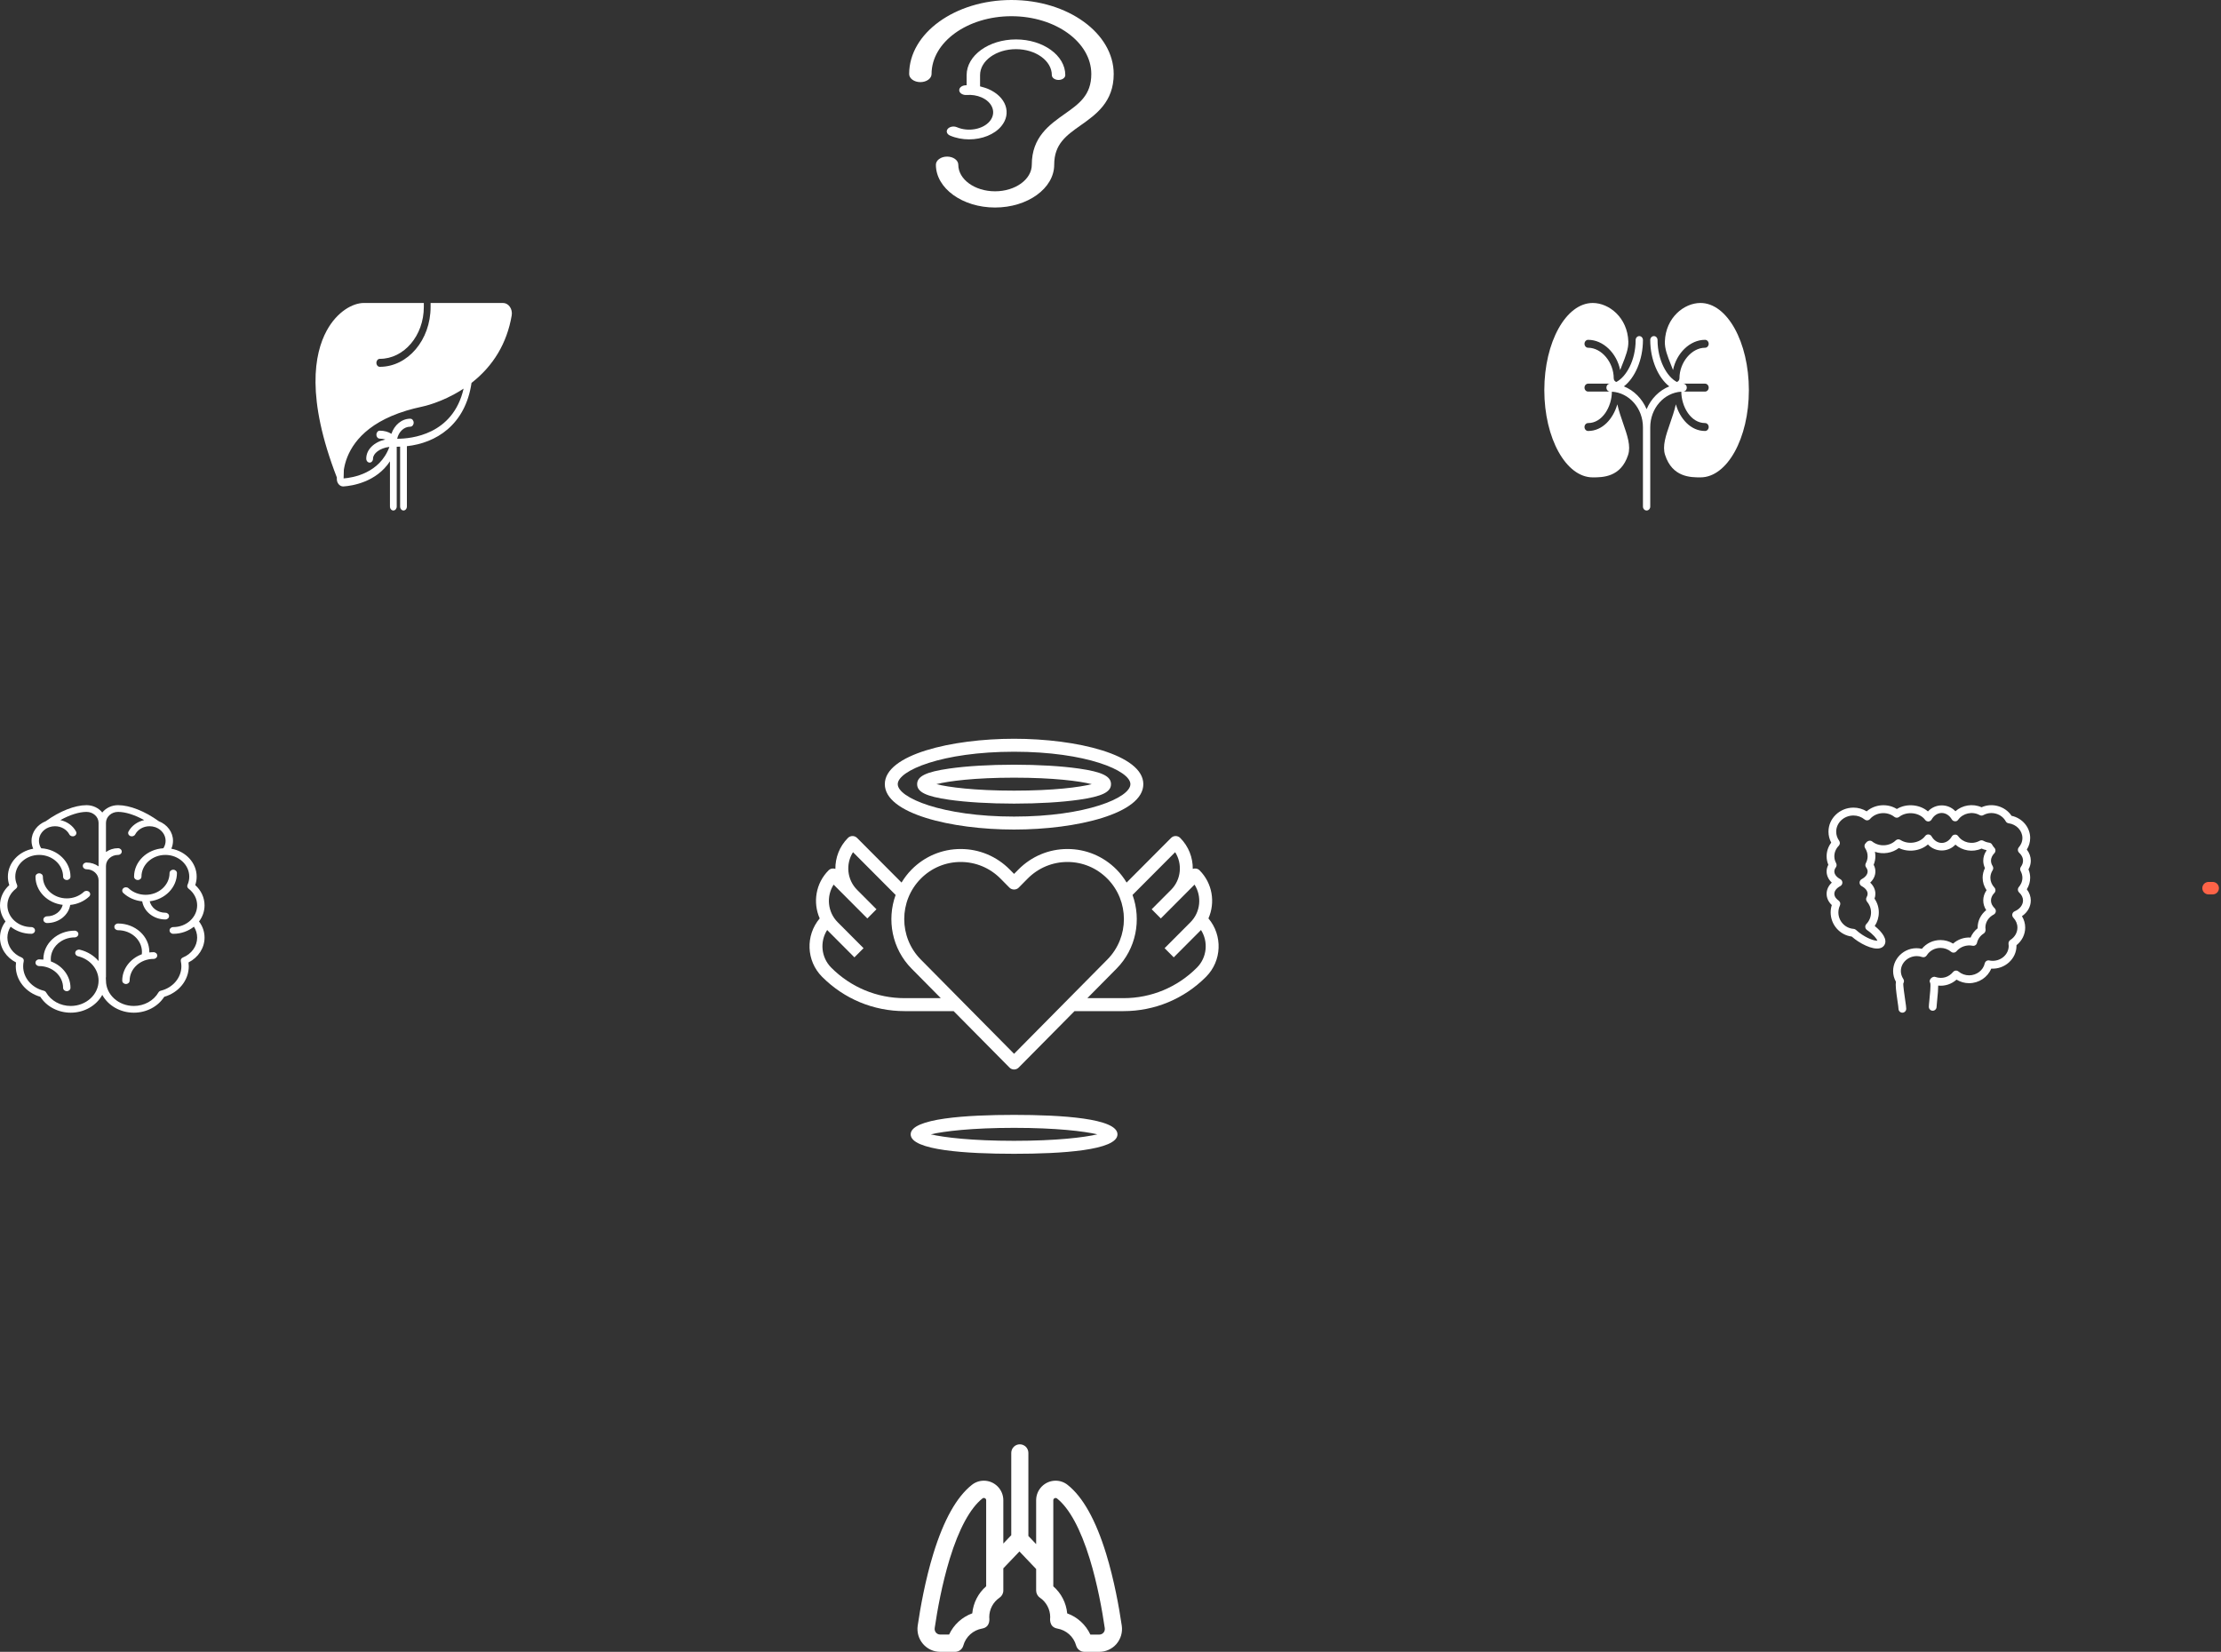 <svg width="535" height="398" viewBox="0 0 535 398" fill="none" xmlns="http://www.w3.org/2000/svg">
<rect x="0" y="0" width="535" height="398" fill="#333333" stroke="none"/>
<path d="M291.093 221.285C292.779 217.466 292.075 212.833 288.962 209.708C288.517 209.261 287.871 209.149 287.318 209.357C287.346 206.658 286.341 203.95 284.292 201.896C283.683 201.285 282.699 201.285 282.091 201.896L271.381 212.646C270.707 211.533 269.911 210.475 268.958 209.513C265.8 206.321 261.603 204.563 257.137 204.563C257.135 204.563 257.135 204.563 257.135 204.563C252.669 204.563 248.469 206.321 245.311 209.513L244.272 210.563L243.234 209.513C240.075 206.321 235.877 204.563 231.409 204.563C226.943 204.563 222.746 206.321 219.588 209.513C218.635 210.475 217.84 211.533 217.166 212.646L206.455 201.896C205.847 201.285 204.863 201.285 204.254 201.896C202.207 203.95 201.202 206.658 201.228 209.357C200.675 209.149 200.029 209.261 199.584 209.708C196.469 212.833 195.766 217.466 197.452 221.285C194.003 225.368 194.19 231.505 198.027 235.355C203.339 240.688 210.405 243.625 217.921 243.625H229.716L243.169 257.225C243.461 257.522 243.858 257.688 244.272 257.688C244.688 257.688 245.083 257.522 245.378 257.225L258.831 243.625H270.626C278.14 243.625 285.206 240.688 290.517 235.355C294.354 231.505 294.541 225.366 291.093 221.285ZM217.921 240.5C211.238 240.5 204.955 237.888 200.23 233.146C197.782 230.688 197.455 226.894 199.248 224.08L205.813 230.668L208.014 228.458L203.344 223.771L201.787 222.208C199.338 219.75 199.011 215.957 200.805 213.143L208.926 221.293L211.127 219.083L208.014 215.958L206.457 214.396C204.008 211.938 203.681 208.144 205.475 205.33L215.74 215.632C213.574 221.614 214.846 228.593 219.589 233.386L226.624 240.5H217.921ZM244.272 253.908L221.798 231.185C216.487 225.816 216.487 217.083 221.798 211.714C224.365 209.119 227.779 207.688 231.411 207.688C235.041 207.688 238.457 209.118 241.025 211.714L243.169 213.882C243.752 214.472 244.795 214.472 245.379 213.882L247.523 211.714C250.09 209.118 253.504 207.688 257.135 207.688C260.767 207.688 264.179 209.119 266.748 211.714C272.059 217.083 272.059 225.816 266.748 231.185L244.272 253.908ZM288.316 233.146C283.591 237.888 277.309 240.5 270.626 240.5H261.922L268.958 233.386C273.702 228.593 274.974 221.614 272.808 215.632L283.073 205.33C284.866 208.144 284.539 211.938 282.091 214.396L280.534 215.958L277.421 219.083L279.622 221.293L287.743 213.143C289.536 215.957 289.21 219.75 286.761 222.208L285.204 223.771L280.534 228.458L282.735 230.668L289.3 224.08C291.092 226.894 290.765 230.688 288.316 233.146Z" fill="white"/>
<path d="M244.272 268.625C232.91 268.625 219.365 269.439 219.365 273.312C219.365 277.186 232.91 278 244.272 278C255.634 278 269.179 277.186 269.179 273.312C269.179 269.439 255.634 268.625 244.272 268.625ZM244.272 274.875C234.108 274.875 227.379 274.058 224.209 273.312C227.379 272.567 234.107 271.75 244.272 271.75C254.436 271.75 261.165 272.567 264.335 273.312C261.165 274.058 254.437 274.875 244.272 274.875Z" fill="white"/>
<path d="M244.272 199.875C259.364 199.875 275.406 196.042 275.406 188.938C275.406 181.833 259.364 178 244.272 178C229.18 178 213.138 181.833 213.138 188.938C213.138 196.042 229.18 199.875 244.272 199.875ZM244.272 181.125C261.632 181.125 272.293 185.675 272.293 188.938C272.293 192.2 261.632 196.75 244.272 196.75C226.912 196.75 216.252 192.2 216.252 188.938C216.252 185.675 226.912 181.125 244.272 181.125Z" fill="white"/>
<path d="M228.642 192.694C232.829 193.295 238.38 193.625 244.272 193.625C250.164 193.625 255.717 193.295 259.903 192.694C265.459 191.897 267.623 190.844 267.623 188.938C267.623 187.031 265.457 185.978 259.903 185.181C255.717 184.58 250.164 184.25 244.272 184.25C238.38 184.25 232.829 184.58 228.642 185.181C223.087 185.978 220.922 187.031 220.922 188.938C220.922 190.844 223.087 191.897 228.642 192.694ZM244.272 187.375C253.781 187.375 260.065 188.198 262.981 188.938C260.067 189.677 253.782 190.5 244.272 190.5C234.764 190.5 228.478 189.677 225.564 188.938C228.48 188.198 234.764 187.375 244.272 187.375Z" fill="white"/>
<path d="M15.107 218.022C14.729 219.598 13.183 220.781 11.338 220.781C10.847 220.781 10.448 221.144 10.448 221.591C10.448 222.039 10.847 222.401 11.338 222.401C14.161 222.401 16.506 220.505 16.915 218.04C18.643 217.87 20.238 217.169 21.473 216.023C21.817 215.703 21.812 215.19 21.46 214.877C21.109 214.565 20.545 214.57 20.201 214.889C19.109 215.903 17.648 216.462 16.088 216.462C12.912 216.462 10.329 214.112 10.329 211.224C10.329 210.777 9.931 210.414 9.439 210.414C8.947 210.414 8.548 210.777 8.548 211.224C8.548 214.703 11.412 217.583 15.107 218.022Z" fill="white"/>
<path d="M18.878 225.048C18.878 224.601 18.479 224.238 17.987 224.238C13.83 224.238 10.448 227.315 10.448 231.096C10.448 231.135 10.45 231.174 10.45 231.213C10.119 231.173 9.782 231.15 9.439 231.15C8.947 231.15 8.548 231.512 8.548 231.96C8.548 232.407 8.947 232.77 9.439 232.77C12.614 232.77 15.197 235.119 15.197 238.007C15.197 238.455 15.596 238.817 16.088 238.817C16.579 238.817 16.978 238.455 16.978 238.007C16.978 235.133 15.024 232.668 12.261 231.65C12.24 231.467 12.229 231.281 12.229 231.096C12.229 228.208 14.812 225.858 17.987 225.858C18.479 225.858 18.878 225.496 18.878 225.048Z" fill="white"/>
<path d="M49.272 218.136C49.272 216.292 48.463 214.545 47.031 213.26C47.258 212.6 47.373 211.918 47.373 211.225C47.373 207.89 44.743 205.106 41.271 204.494C41.536 203.892 41.674 203.247 41.674 202.585C41.674 200.473 40.263 198.656 38.254 197.87C34.906 195.445 31.245 194 28.436 194C26.874 194 25.489 194.698 24.636 195.769C23.783 194.698 22.398 194 20.837 194C18.027 194 14.366 195.445 11.019 197.87C9.009 198.656 7.599 200.473 7.599 202.585C7.599 203.247 7.736 203.892 8.002 204.494C4.53 205.106 1.9 207.89 1.9 211.225C1.9 211.918 2.014 212.6 2.241 213.26C0.81 214.545 0 216.292 0 218.136C0 219.578 0.493 220.916 1.331 222.021C0.46 223.167 0 224.504 0 225.911C0 228.405 1.494 230.689 3.861 231.894C3.82 232.202 3.799 232.513 3.799 232.823C3.799 236.186 6.211 239.16 9.711 240.173C11.233 242.543 14.006 244 17.038 244C20.361 244 23.243 242.253 24.636 239.716C26.029 242.253 28.911 244 32.235 244C35.267 244 38.039 242.543 39.562 240.173C43.061 239.16 45.473 236.186 45.473 232.823C45.473 232.513 45.453 232.202 45.412 231.894C47.778 230.689 49.272 228.405 49.272 225.911C49.272 224.504 48.813 223.167 47.941 222.021C48.78 220.916 49.272 219.578 49.272 218.136ZM17.038 242.38C14.541 242.38 12.266 241.128 11.1 239.113C10.985 238.913 10.783 238.766 10.543 238.708C7.621 237.992 5.58 235.572 5.58 232.823C5.58 232.411 5.626 231.999 5.716 231.598C5.799 231.226 5.587 230.851 5.205 230.696C3.125 229.855 1.781 227.977 1.781 225.911C1.781 224.972 2.049 224.074 2.56 223.279C3.889 224.345 5.632 224.994 7.539 224.994C8.031 224.994 8.43 224.631 8.43 224.184C8.43 223.736 8.031 223.374 7.539 223.374C4.364 223.374 1.781 221.024 1.781 218.136C1.781 216.581 2.535 215.116 3.85 214.117C4.147 213.891 4.25 213.517 4.104 213.191C3.823 212.56 3.681 211.899 3.681 211.225C3.681 208.337 6.264 205.987 9.439 205.987C12.614 205.987 15.197 208.337 15.197 211.225C15.197 211.672 15.596 212.035 16.088 212.035C16.579 212.035 16.978 211.672 16.978 211.225C16.978 207.592 13.855 204.611 9.923 204.383C9.567 203.841 9.38 203.225 9.38 202.585C9.38 201.142 10.343 199.899 11.716 199.361C11.769 199.346 11.821 199.328 11.871 199.304C12.296 199.157 12.757 199.076 13.238 199.076C14.729 199.076 16.06 199.834 16.712 201.055C16.927 201.457 17.459 201.625 17.902 201.429C18.344 201.234 18.529 200.749 18.314 200.347C17.57 198.954 16.162 197.952 14.54 197.597C16.813 196.336 19.05 195.62 20.837 195.62C22.441 195.62 23.746 196.807 23.746 198.266V208.746C22.946 208.169 21.935 207.823 20.837 207.823C20.345 207.823 19.946 208.185 19.946 208.633C19.946 209.08 20.345 209.443 20.837 209.443C22.441 209.443 23.746 210.63 23.746 212.089V231.557C22.639 230.258 21.078 229.277 19.242 228.829C18.767 228.713 18.278 228.969 18.151 229.401C18.023 229.833 18.305 230.277 18.78 230.393C21.704 231.108 23.746 233.528 23.746 236.279C23.746 239.643 20.736 242.38 17.038 242.38ZM44.067 230.696C43.686 230.851 43.473 231.226 43.557 231.598C43.647 231.999 43.692 232.412 43.692 232.823C43.692 235.573 41.651 237.992 38.729 238.708C38.489 238.766 38.288 238.913 38.172 239.113C37.007 241.128 34.731 242.38 32.235 242.38C28.536 242.38 25.527 239.643 25.527 236.279C25.527 236.051 25.515 235.825 25.493 235.601C25.514 235.532 25.527 235.46 25.527 235.384V208.633C25.527 207.174 26.832 205.987 28.436 205.987C28.927 205.987 29.326 205.625 29.326 205.177C29.326 204.73 28.927 204.367 28.436 204.367C27.337 204.367 26.327 204.713 25.527 205.291V198.266C25.527 196.807 26.832 195.62 28.436 195.62C30.222 195.62 32.459 196.336 34.732 197.597C33.111 197.952 31.703 198.954 30.959 200.347C30.744 200.749 30.928 201.234 31.371 201.429C31.813 201.625 32.346 201.457 32.561 201.055C33.212 199.834 34.543 199.076 36.034 199.076C36.515 199.076 36.976 199.157 37.401 199.304C37.451 199.328 37.503 199.346 37.556 199.361C38.929 199.899 39.893 201.141 39.893 202.585C39.893 203.225 39.706 203.841 39.349 204.383C35.417 204.611 32.294 207.592 32.294 211.225C32.294 211.672 32.693 212.035 33.185 212.035C33.676 212.035 34.075 211.672 34.075 211.225C34.075 208.337 36.658 205.987 39.833 205.987C43.009 205.987 45.592 208.337 45.592 211.225C45.592 211.899 45.449 212.56 45.168 213.191C45.023 213.517 45.126 213.891 45.422 214.117C46.737 215.116 47.491 216.581 47.491 218.136C47.491 221.024 44.908 223.374 41.733 223.374C41.241 223.374 40.843 223.736 40.843 224.184C40.843 224.631 41.241 224.994 41.733 224.994C43.64 224.994 45.383 224.345 46.712 223.279C47.224 224.074 47.491 224.972 47.491 225.911C47.491 227.977 46.147 229.855 44.067 230.696Z" fill="white"/>
<path d="M39.834 219.918C37.989 219.918 36.443 218.734 36.065 217.158C39.76 216.72 42.624 213.84 42.624 210.361C42.624 209.913 42.225 209.551 41.733 209.551C41.241 209.551 40.843 209.913 40.843 210.361C40.843 213.249 38.26 215.598 35.084 215.598C33.524 215.598 32.063 215.04 30.971 214.026C30.627 213.706 30.063 213.701 29.712 214.014C29.36 214.327 29.355 214.84 29.699 215.16C30.934 216.306 32.529 217.007 34.257 217.176C34.666 219.642 37.011 221.538 39.834 221.538C40.325 221.538 40.724 221.175 40.724 220.728C40.724 220.28 40.325 219.918 39.834 219.918Z" fill="white"/>
<path d="M36.984 229.423C36.641 229.423 36.304 229.446 35.973 229.487C35.974 229.447 35.975 229.408 35.975 229.369C35.975 225.588 32.593 222.512 28.436 222.512C27.944 222.512 27.545 222.874 27.545 223.322C27.545 223.769 27.944 224.132 28.436 224.132C31.611 224.132 34.194 226.481 34.194 229.369C34.194 229.554 34.183 229.74 34.162 229.923C31.4 230.942 29.445 233.407 29.445 236.281C29.445 236.728 29.844 237.091 30.335 237.091C30.827 237.091 31.226 236.728 31.226 236.281C31.226 233.393 33.809 231.043 36.984 231.043C37.476 231.043 37.875 230.681 37.875 230.233C37.875 229.786 37.476 229.423 36.984 229.423Z" fill="white"/>
<path d="M409.614 73C405.643 73 401.235 76.547 401.037 82.276C400.975 84.057 401.711 85.897 402.488 87.846C402.662 88.279 402.835 88.716 403.002 89.157C403.828 85.102 407.075 81.878 410.713 81.878C411.2 81.878 411.593 82.305 411.593 82.833C411.593 83.361 411.2 83.788 410.713 83.788C407.49 83.788 404.554 87.294 404.554 91.145C404.554 91.573 404.288 91.914 403.931 92.034C401.538 90.799 399.276 86.826 399.276 81.935C399.276 81.407 398.883 80.98 398.396 80.98C397.91 80.98 397.516 81.407 397.516 81.935C397.516 86.706 399.447 91.042 402.104 93.095C399.676 94.065 397.707 96.058 396.637 98.595C395.568 96.058 393.597 94.066 391.169 93.095C393.826 91.042 395.757 86.706 395.757 81.935C395.757 81.407 395.363 80.98 394.877 80.98C394.39 80.98 393.997 81.407 393.997 81.935C393.997 86.826 391.735 90.8 389.342 92.034C388.985 91.914 388.718 91.573 388.718 91.145C388.718 87.294 385.782 83.788 382.559 83.788C382.072 83.788 381.679 83.361 381.679 82.833C381.679 82.305 382.072 81.878 382.559 81.878C386.197 81.878 389.446 85.102 390.27 89.157C390.437 88.716 390.611 88.279 390.784 87.846C391.563 85.897 392.298 84.057 392.236 82.276C392.038 76.547 387.63 73 383.658 73C377.23 73 372 82.425 372 94.01C372 105.595 377.23 115.02 383.658 115.02C386.027 115.02 390.436 115.02 392.186 109.606C392.879 107.464 391.999 104.928 390.98 101.99C390.481 100.552 389.948 99.002 389.587 97.418C388.593 100.889 386.018 103.843 382.558 103.843C382.072 103.843 381.678 103.416 381.678 102.888C381.678 102.36 382.072 101.933 382.558 101.933C385.956 101.933 388.244 98.041 388.279 94.374C392.441 94.625 395.757 98.367 395.757 102.945V122.045C395.757 122.573 396.15 123 396.637 123C397.123 123 397.516 122.573 397.516 122.045V102.945C397.516 98.368 400.833 94.625 404.993 94.374C405.029 98.041 407.316 101.933 410.714 101.933C411.201 101.933 411.594 102.36 411.594 102.888C411.594 103.416 411.201 103.843 410.714 103.843C407.255 103.843 404.679 100.89 403.685 97.418C403.323 99.002 402.791 100.553 402.292 101.99C401.273 104.927 400.394 107.463 401.086 109.606C402.836 115.02 407.246 115.02 409.614 115.02C416.043 115.02 421.272 105.595 421.272 94.01C421.272 82.425 416.043 73 409.614 73ZM382.559 94.35C382.072 94.35 381.679 93.923 381.679 93.395C381.679 92.867 382.072 92.44 382.559 92.44H387.838C387.352 92.44 386.958 92.867 386.958 93.395C386.958 93.923 387.352 94.35 387.838 94.35H382.559ZM410.714 94.35H405.435C405.922 94.35 406.315 93.923 406.315 93.395C406.315 92.867 405.922 92.44 405.435 92.44H410.714C411.201 92.44 411.594 92.867 411.594 93.395C411.594 93.923 411.201 94.35 410.714 94.35Z" fill="white"/>
<path d="M270.214 391.694C269.57 387.276 268.384 380.684 266.453 374.378C263.959 366.255 260.841 360.673 257.171 357.776C256.336 357.112 255.331 356.765 254.285 356.765C251.7 356.765 249.588 358.878 249.588 361.48V372.051L247.718 370.082V350.071C247.718 348.929 246.793 348 245.656 348C244.52 348 243.595 348.929 243.595 350.071V369.898L241.684 371.908V361.48C241.684 358.878 239.582 356.765 236.988 356.765C235.942 356.765 234.936 357.112 234.101 357.776C230.431 360.673 227.313 366.255 224.819 374.378C222.889 380.673 221.702 387.276 221.058 391.694C220.827 393.276 221.29 394.878 222.336 396.092C223.371 397.306 224.88 398 226.479 398H230.059C230.984 398 231.809 397.378 232.05 396.48C232.633 394.347 234.423 392.765 236.585 392.388C238.697 392.02 238.295 389.806 238.295 389.653C238.295 387.765 239.22 386.01 240.779 384.949C241.342 384.561 241.684 383.918 241.684 383.224V377.878L245.566 373.816L249.588 378.041V383.224C249.588 383.908 249.93 384.561 250.493 384.949C252.052 386.01 252.977 387.776 252.977 389.653C252.977 389.806 252.575 392.01 254.687 392.388C256.849 392.765 258.639 394.347 259.222 396.48C259.474 397.378 260.288 398 261.213 398H264.794C266.393 398 267.901 397.306 268.947 396.092C269.983 394.878 270.445 393.276 270.214 391.694V391.694ZM237.551 382.204C235.64 383.867 234.443 386.194 234.202 388.724C231.748 389.612 229.727 391.459 228.621 393.837H226.479C225.946 393.837 225.614 393.541 225.463 393.367C225.312 393.194 225.071 392.816 225.151 392.286C225.775 388.01 226.921 381.643 228.772 375.592C230.974 368.398 233.709 363.367 236.656 361.041C236.766 360.959 236.867 360.918 236.988 360.918C237.169 360.918 237.551 361.051 237.551 361.469V382.204ZM265.809 393.378C265.658 393.551 265.327 393.847 264.794 393.847H262.652C261.545 391.469 259.534 389.612 257.07 388.735C256.829 386.204 255.632 383.878 253.721 382.214V361.48C253.721 361.061 254.094 360.929 254.285 360.929C254.405 360.929 254.516 360.969 254.617 361.051C257.563 363.378 260.298 368.408 262.501 375.602C264.361 381.653 265.498 388.02 266.121 392.296C266.201 392.827 265.96 393.204 265.809 393.378V393.378Z" fill="white"/>
<path d="M489.033 211.485C489.033 210.801 488.895 210.127 488.622 209.474C488.989 208.818 489.183 208.102 489.183 207.385C489.183 206.423 488.847 205.494 488.225 204.694C488.756 203.848 489.033 202.9 489.033 201.912C489.033 199.337 487.131 197.109 484.541 196.56C483.054 194.29 479.898 193.332 477.322 194.507C475.198 193.546 472.662 193.998 471.026 195.462C469.248 193.563 466.167 193.587 464.407 195.507C462.46 193.807 459.223 193.506 456.913 194.924C454.682 193.515 451.611 193.773 449.649 195.487C448.69 194.905 447.589 194.591 446.474 194.591C443.152 194.591 440.45 197.192 440.45 200.39C440.45 201.316 440.676 202.214 441.11 203.029C440.39 203.986 440 205.13 440 206.317C440 207.012 440.14 207.698 440.416 208.363C440.142 208.876 440 209.414 440 209.963C440 210.967 440.443 211.904 441.25 212.661C440.443 213.416 440 214.355 440 215.359C440 216.366 440.439 217.307 441.25 218.071C441.066 218.651 440.974 219.242 440.974 219.842C440.974 222.801 443.179 225.298 446.052 225.659C446.528 226.079 447.043 226.465 447.583 226.818C450.015 228.401 452.908 229.296 453.899 227.73C454.766 226.367 453.331 224.516 451.589 223.115C452.229 222.152 452.573 221.021 452.573 219.84C452.573 218.646 452.218 217.51 451.539 216.52C451.677 216.143 451.748 215.755 451.748 215.36C451.748 214.355 451.306 213.418 450.497 212.661C451.306 211.906 451.748 210.967 451.748 209.964C451.748 209.415 451.608 208.879 451.332 208.364C451.606 207.698 451.748 207.012 451.748 206.317C451.748 205.954 451.709 205.589 451.634 205.233C453.582 205.92 455.809 205.549 457.402 204.322C459.659 205.444 462.588 205.049 464.406 203.463C466.163 205.385 469.248 205.406 471.026 203.508C472.67 204.977 475.195 205.428 477.323 204.458C477.694 204.625 478.081 204.75 478.488 204.837L478.532 204.909C478.007 205.661 477.73 206.505 477.73 207.384C477.73 207.987 477.869 208.583 478.138 209.158C477.774 209.893 477.581 210.686 477.581 211.484C477.581 212.547 477.916 213.589 478.532 214.485C478.007 215.234 477.73 216.079 477.73 216.957C477.73 217.777 477.978 218.575 478.441 219.291C477.151 220.327 476.38 221.854 476.38 223.49L476.389 223.649C475.631 224.243 475.039 225.029 474.684 225.897C473.143 225.795 471.609 226.332 470.463 227.354C469.554 226.8 468.503 226.5 467.431 226.5C465.658 226.5 464.029 227.278 462.947 228.612C459.307 227.787 456.017 230.554 456.017 233.975C456.017 234.866 456.249 235.744 456.691 236.539C456.562 237.347 456.711 238.715 457.09 241.307C457.197 242.022 457.314 242.834 457.314 243.054C457.314 243.573 457.732 244 458.247 244C458.762 244 459.18 243.573 459.18 243.054C459.18 242.706 459.093 242.091 458.935 241.028C458.76 239.832 458.397 237.345 458.477 236.935C458.687 236.615 458.687 236.197 458.475 235.877C458.089 235.289 457.883 234.635 457.883 233.975C457.883 231.982 459.615 230.368 461.742 230.368C462.152 230.368 462.572 230.441 463.027 230.595C463.43 230.728 463.88 230.565 464.109 230.203C464.816 229.066 466.059 228.393 467.432 228.393C468.357 228.393 469.259 228.722 469.979 229.318C470.369 229.649 470.95 229.593 471.282 229.199C472.211 228.082 473.774 227.589 475.14 227.87C475.647 227.979 476.12 227.655 476.233 227.154C476.437 226.249 477.035 225.424 477.866 224.906C478.19 224.707 478.347 224.235 478.285 223.858L478.246 223.492C478.246 222.195 479.015 220.996 480.25 220.355C480.522 220.215 480.706 219.95 480.751 219.645C480.789 219.343 480.689 219.036 480.471 218.824C480.07 218.439 479.596 217.805 479.596 216.959C479.596 216.154 480.032 215.537 480.401 215.162C480.751 214.801 480.758 214.218 480.416 213.846C479.789 213.178 479.447 212.34 479.447 211.488C479.447 210.86 479.629 210.253 479.989 209.682C480.183 209.373 480.184 208.978 479.993 208.667C479.727 208.241 479.596 207.811 479.596 207.388C479.596 206.584 480.032 205.968 480.401 205.591C480.751 205.228 480.758 204.644 480.416 204.275C480.208 204.052 480.022 203.801 479.877 203.528C479.738 203.262 479.476 203.084 479.184 203.042C478.678 202.975 478.2 202.82 477.763 202.577C477.486 202.426 477.147 202.426 476.871 202.577C475.045 203.586 472.808 203.02 471.707 201.485C471.521 201.225 471.267 201.057 470.906 201.097C470.592 201.111 470.308 201.286 470.148 201.56C469.59 202.522 468.687 203.098 467.732 203.098C466.764 203.098 465.856 202.509 465.292 201.526C465.135 201.25 464.856 201.074 464.542 201.055C464.236 201.029 463.928 201.176 463.74 201.429C462.484 203.124 459.684 203.601 457.785 202.382C457.425 202.145 456.949 202.196 456.639 202.499C455.158 203.941 452.63 204.086 450.955 202.732C450.558 202.406 449.89 202.579 449.566 202.977L449.425 203.139C449.083 203.453 449.02 203.972 449.274 204.362C449.675 204.973 449.876 205.634 449.876 206.324C449.876 206.884 449.731 207.442 449.442 207.986C449.27 208.309 449.299 208.703 449.515 208.998C449.755 209.328 449.876 209.655 449.876 209.969C449.876 210.663 449.352 211.342 448.438 211.828C448.133 211.993 447.94 212.315 447.94 212.665C447.94 213.015 448.133 213.337 448.438 213.503C449.352 213.991 449.876 214.668 449.876 215.361C449.876 215.629 449.8 215.887 449.643 216.157C449.44 216.507 449.475 216.948 449.737 217.257C450.175 217.777 450.701 218.65 450.701 219.842C450.701 220.891 450.302 221.879 449.576 222.635C449.383 222.832 449.287 223.112 449.315 223.387C449.343 223.667 449.49 223.918 449.718 224.075C451.268 225.148 452.058 226.183 452.24 226.654C451.735 226.693 450.354 226.377 448.585 225.225C448.041 224.868 447.528 224.473 447.061 224.045C446.906 223.903 446.709 223.818 446.5 223.803C444.444 223.661 442.834 221.921 442.834 219.839C442.834 219.273 442.959 218.709 443.211 218.162C443.403 217.743 443.267 217.246 442.892 216.984C442.506 216.715 441.86 216.149 441.86 215.358C441.86 214.665 442.385 213.986 443.299 213.498C443.605 213.334 443.797 213.012 443.797 212.662C443.797 212.312 443.605 211.99 443.299 211.825C442.385 211.337 441.86 210.659 441.86 209.966C441.86 209.652 441.981 209.325 442.222 208.995C442.439 208.7 442.467 208.306 442.295 207.982C442.006 207.439 441.86 206.88 441.86 206.319C441.86 205.388 442.237 204.487 442.921 203.788C443.245 203.457 443.284 202.941 443.015 202.566C442.552 201.921 442.308 201.171 442.308 200.394C442.308 198.24 444.174 196.489 446.467 196.489C447.453 196.489 448.386 196.823 449.166 197.453C449.556 197.769 450.121 197.719 450.449 197.337C451.878 195.685 454.563 195.419 456.324 196.825C456.661 197.091 457.134 197.095 457.47 196.828C459.344 195.365 462.413 195.76 463.738 197.549C463.926 197.803 464.231 197.947 464.541 197.925C464.854 197.905 465.134 197.728 465.29 197.453C465.851 196.469 466.762 195.882 467.729 195.882C468.683 195.882 469.587 196.457 470.148 197.419C470.305 197.695 470.592 197.867 470.906 197.883C471.256 197.932 471.518 197.751 471.704 197.494C472.81 195.957 475.078 195.404 476.867 196.398C477.144 196.552 477.483 196.556 477.76 196.398C479.709 195.32 482.162 196.075 483.138 197.878C483.28 198.144 483.543 198.324 483.834 198.364C485.733 198.613 487.161 200.14 487.161 201.917C487.161 202.932 486.694 203.691 486.305 204.147C485.969 204.537 486.006 205.124 486.381 205.469C486.808 205.859 487.31 206.509 487.31 207.391C487.31 207.895 487.135 208.386 486.798 208.85C486.581 209.147 486.552 209.548 486.731 209.871C487.015 210.4 487.161 210.944 487.161 211.489C487.161 212.501 486.694 213.262 486.305 213.721C485.969 214.109 486.006 214.698 486.381 215.041C486.979 215.592 487.31 216.273 487.31 216.962C487.31 218.041 486.534 219.044 485.284 219.58C485 219.702 484.792 219.957 484.73 220.262C484.672 220.569 484.76 220.885 484.974 221.106C485.612 221.778 485.962 222.626 485.962 223.493C485.962 224.693 485.319 225.812 484.242 226.486C483.921 226.684 483.763 227.13 483.821 227.507L483.863 227.899C483.863 229.888 482.129 231.504 480.001 231.504C479.722 231.504 479.444 231.471 479.181 231.417C478.678 231.308 478.201 231.635 478.086 232.134C477.716 233.794 476.13 235.001 474.317 235.001C473.377 235.001 472.495 234.681 471.77 234.075C471.38 233.75 470.797 233.798 470.465 234.192C469.456 235.404 467.911 235.972 466.146 235.379C465.751 235.246 465.24 235.525 465.005 235.883C464.796 236.203 464.747 236.527 464.96 236.845C465.128 237.371 464.869 239.876 464.758 240.945C464.682 241.692 464.623 242.304 464.623 242.583C464.623 243.103 465.041 243.53 465.555 243.53C466.07 243.53 466.488 243.103 466.488 242.583C466.488 242.339 466.546 241.799 466.615 241.139C466.786 239.496 466.885 238.318 466.878 237.471C468.514 237.651 470.104 237.098 471.293 236.039C472.203 236.593 473.255 236.893 474.32 236.893C476.693 236.893 478.81 235.458 479.651 233.383C482.894 233.583 485.736 231.043 485.736 227.896L485.732 227.74C487.059 226.695 487.834 225.15 487.834 223.49C487.834 222.521 487.561 221.582 487.055 220.748C488.389 219.834 489.181 218.453 489.181 216.958C489.181 215.996 488.844 215.065 488.225 214.268C488.756 213.418 489.033 212.469 489.033 211.485Z" fill="white"/>
<path d="M532 214H533" stroke="#FF6347" stroke-width="3" stroke-linecap="round"/>
<path d="M122.819 73.923C122.412 73.337 121.81 73 121.169 73H103.723V73.962C103.723 81.914 98.234 88.384 91.486 88.384C91.035 88.384 90.67 87.954 90.67 87.423C90.67 86.891 91.035 86.461 91.486 86.461C97.334 86.461 102.091 80.854 102.091 73.962V73H87.635C84.993 73 81.204 75.062 78.697 79.669C75.696 85.183 73.695 95.795 81.144 115.051L81.135 115.337C81.121 115.833 81.274 116.301 81.565 116.656C81.856 117.01 82.246 117.205 82.664 117.205L82.754 117.201C84.778 117.064 90.621 116.206 93.933 111.154V122.038C93.933 122.57 94.297 123 94.748 123C95.2 123 95.564 122.57 95.564 122.038V107.636C95.621 107.637 95.682 107.637 95.745 107.637C95.955 107.637 96.169 107.621 96.38 107.615V122.038C96.38 122.569 96.745 122.999 97.196 122.999C97.647 122.999 98.012 122.569 98.012 122.038V107.502C104.955 106.754 112.083 102.458 113.582 92.258C118.867 88.13 122.125 82.665 123.26 76C123.385 75.263 123.224 74.507 122.819 73.923ZM95.745 105.714C95.719 105.714 95.7 105.713 95.675 105.713C96.033 104.047 97.305 102.807 98.828 102.807C99.279 102.807 99.644 102.377 99.644 101.846C99.644 101.314 99.279 100.884 98.828 100.884C96.767 100.884 95.002 102.397 94.282 104.527C93.561 104.055 92.592 103.769 91.486 103.769C91.035 103.769 90.67 104.198 90.67 104.73C90.67 105.262 91.035 105.692 91.486 105.692C92.02 105.692 92.466 105.777 92.831 105.896C90.136 106.487 88.223 108.297 88.223 110.499C88.223 111.031 88.588 111.461 89.039 111.461C89.49 111.461 89.855 111.031 89.855 110.499C89.855 109.291 91.433 107.962 93.798 107.674C91.471 114.058 84.976 115.106 82.769 115.273L82.827 113.196C82.847 113.069 82.869 112.94 82.893 112.808C82.905 112.743 82.919 112.674 82.932 112.607C82.944 112.543 82.956 112.479 82.97 112.415C82.99 112.32 83.013 112.223 83.035 112.126C83.043 112.09 83.052 112.053 83.061 112.017C83.089 111.898 83.12 111.778 83.154 111.656C83.157 111.644 83.16 111.632 83.163 111.62C84.24 107.698 87.62 102.062 97.87 98.95L97.869 98.946C97.906 98.934 97.946 98.924 97.984 98.912L97.985 98.914C98.467 98.77 98.965 98.631 99.474 98.499L99.892 98.392C100.46 98.251 101.041 98.112 101.646 97.985C101.913 97.933 106.323 97.024 111.165 93.96C111.225 93.923 111.284 93.885 111.343 93.848C111.453 93.776 111.563 93.711 111.673 93.638C109.12 104.803 98.951 105.714 95.745 105.714Z" fill="white"/>
<path d="M243.636 0C230.053 0 219 8 219 17.833C219 18.91 220.211 19.786 221.698 19.786C223.186 19.786 224.397 18.91 224.397 17.833C224.397 10.154 233.028 3.906 243.636 3.906C254.245 3.906 262.876 10.154 262.876 17.833C262.876 22.928 259.917 25.019 256.488 27.44C252.764 30.072 248.542 33.054 248.542 39.686C248.542 43.219 244.57 46.094 239.689 46.094C234.808 46.094 230.837 43.219 230.837 39.686C230.837 38.609 229.627 37.732 228.139 37.732C226.651 37.732 225.441 38.608 225.441 39.686C225.441 45.373 231.832 50 239.689 50C247.546 50 253.939 45.373 253.939 39.686C253.939 34.699 256.868 32.63 260.26 30.234C264.016 27.581 268.272 24.574 268.272 17.833C268.272 8 257.221 0 243.636 0Z" fill="white"/>
<path d="M244.728 9.5C238.183 9.5 232.845 13.354 232.845 18.091V20.54C232.845 20.546 232.621 20.548 232.501 20.556C231.612 20.624 230.975 21.201 231.069 21.845C231.163 22.489 231.974 22.96 232.853 22.887C234.097 22.792 235.326 22.988 236.406 23.451C239.149 24.629 240.056 27.203 238.429 29.188C236.8 31.174 233.245 31.83 230.504 30.652C229.735 30.322 228.742 30.506 228.285 31.062C227.829 31.618 228.082 32.337 228.851 32.668C230.292 33.286 231.875 33.58 233.44 33.58C236.522 33.58 239.53 32.438 241.214 30.384C242.443 28.884 242.792 27.127 242.197 25.437C241.601 23.747 240.115 22.326 238.043 21.436C237.422 21.169 236.621 20.961 236.082 20.81V18.091C236.082 14.646 239.969 11.844 244.728 11.844C249.487 11.844 253.367 14.646 253.367 18.091C253.367 18.738 254.095 19.263 254.99 19.263C255.884 19.263 256.611 18.738 256.611 18.091C256.611 13.354 251.271 9.5 244.728 9.5Z" fill="white"/>
</svg>
